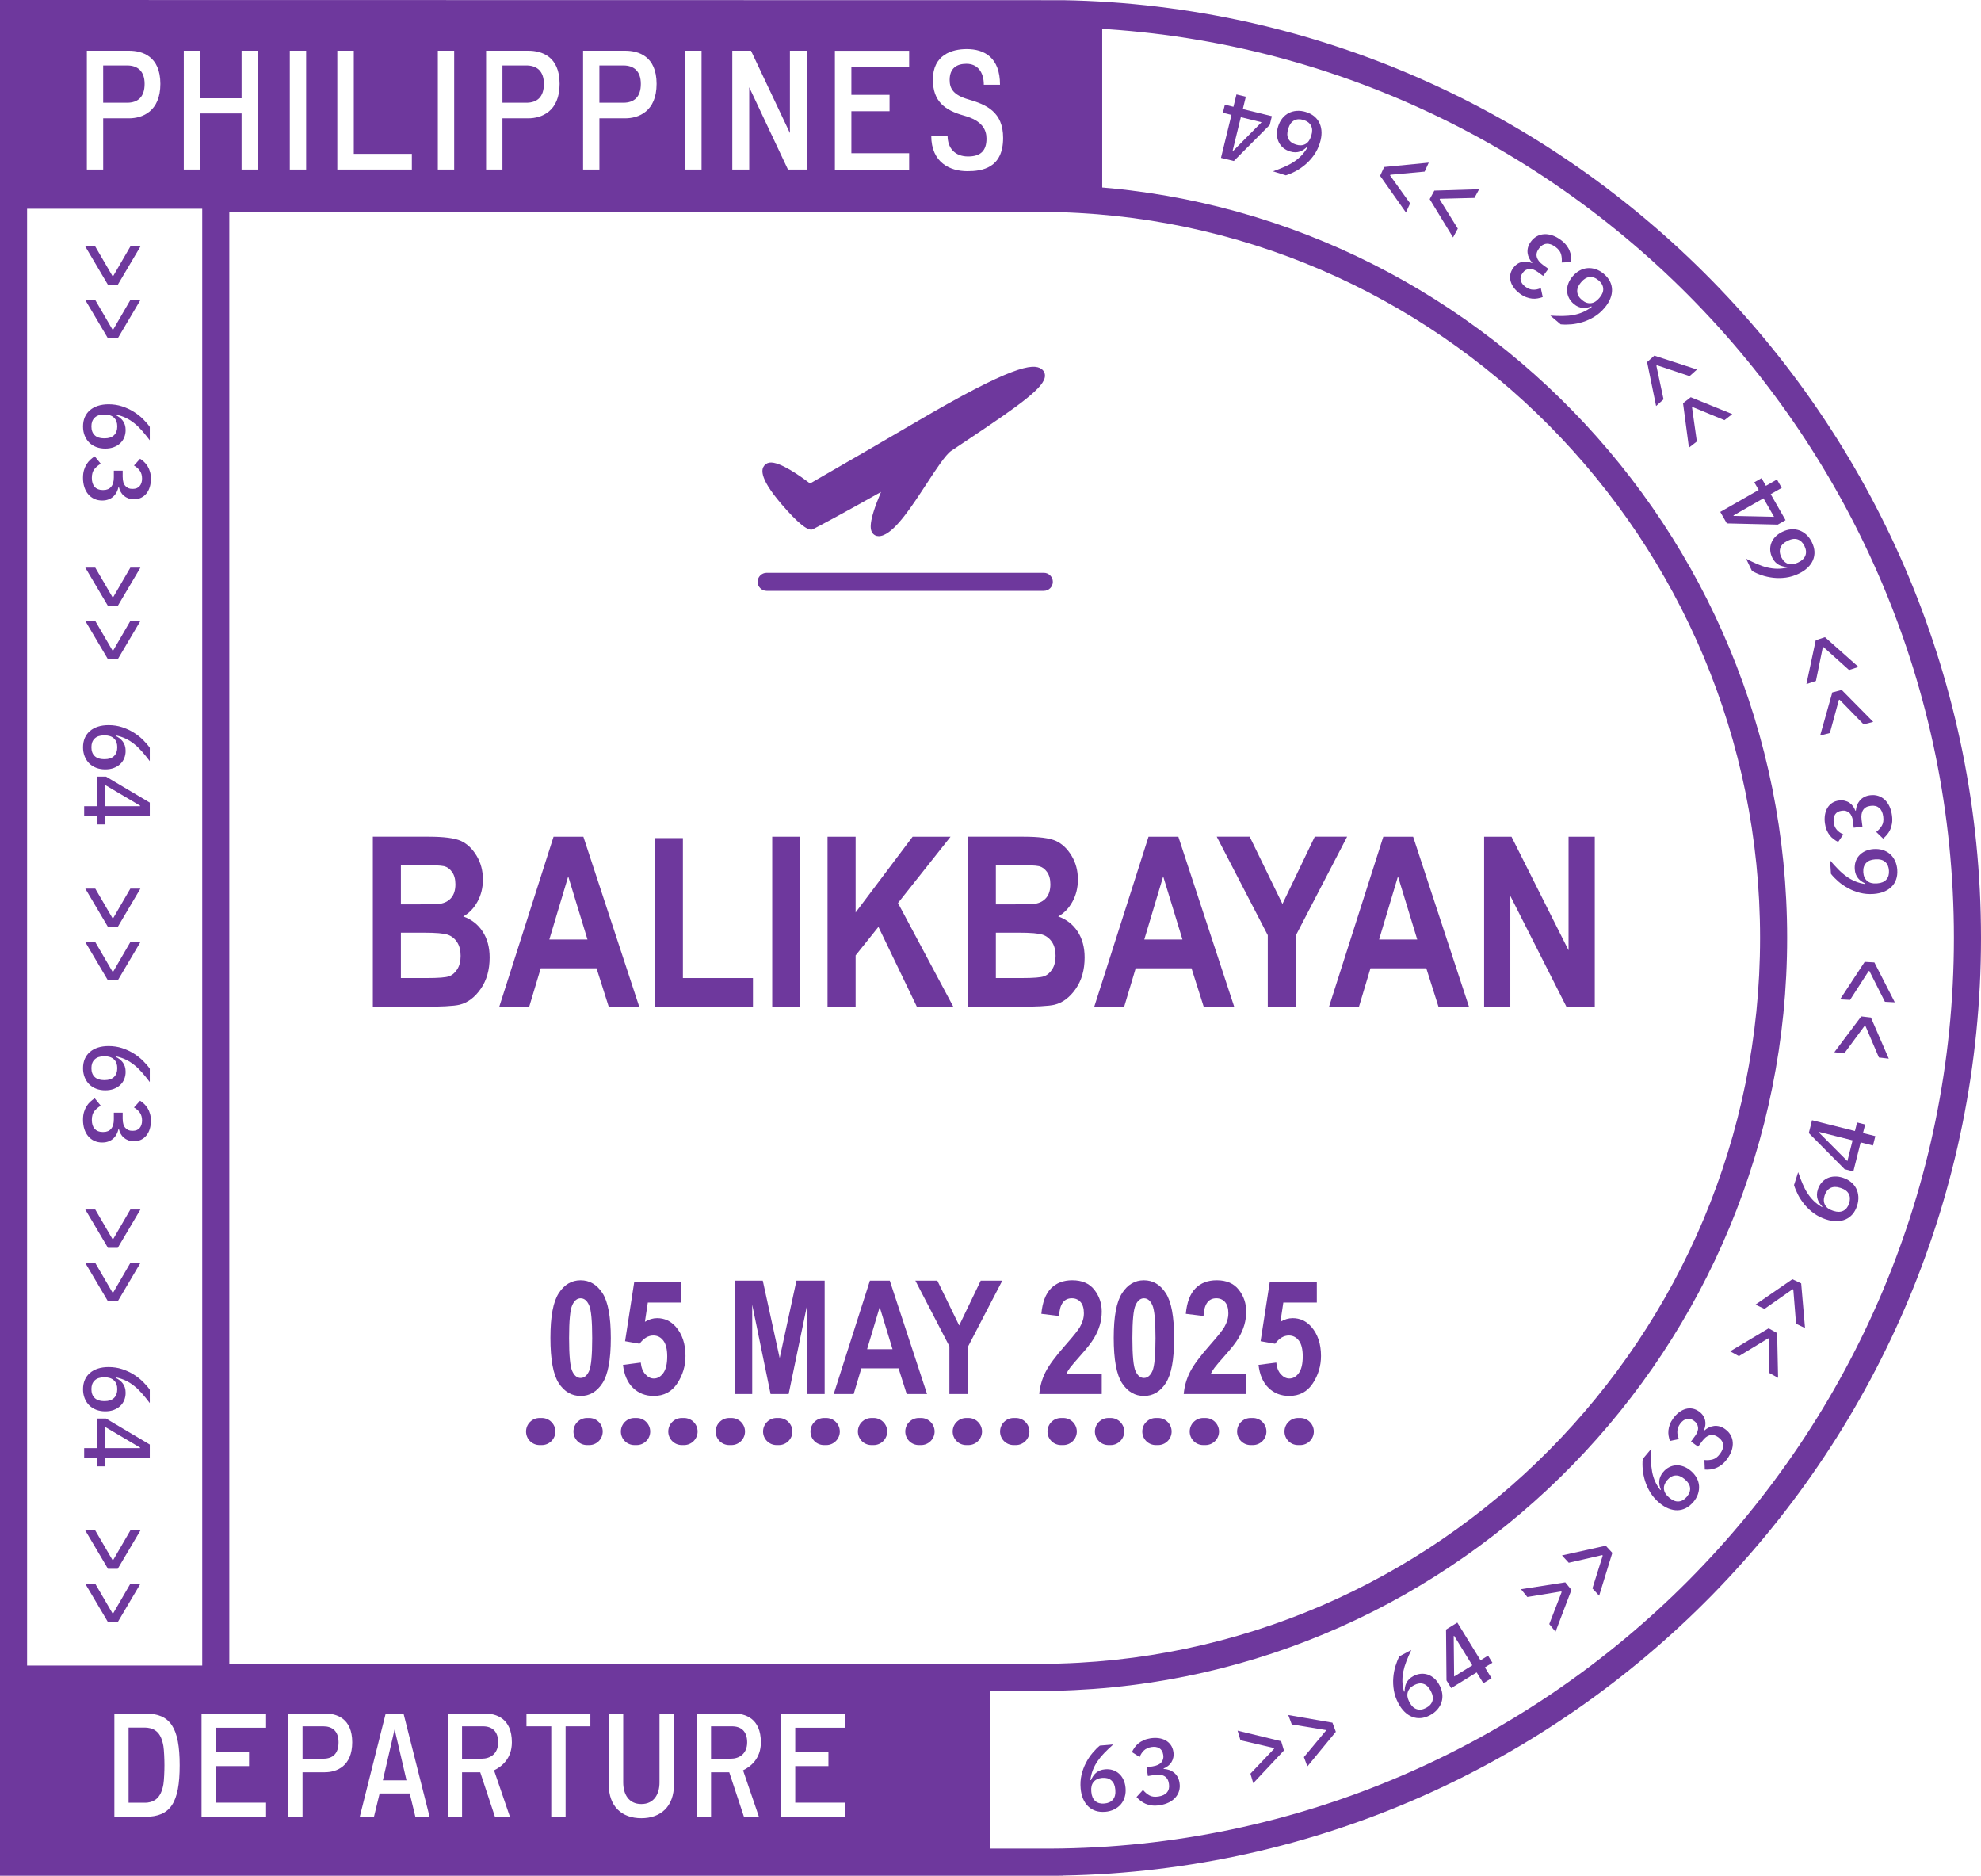 <?xml version="1.0" encoding="UTF-8"?>
<svg id="Layer_2" data-name="Layer 2" xmlns="http://www.w3.org/2000/svg" viewBox="0 0 1156.2 1094.54">
  <defs>
    <style>
      .cls-1 {
        fill: #6e389d;
      }
    </style>
  </defs>
  <g id="Layer_1-2" data-name="Layer 1">
    <path class="cls-1" d="M217.59,488.24h32.6c8.9,0,15.16.81,18.78,2.44,3.61,1.63,6.66,4.49,9.15,8.6,2.49,4.11,3.73,8.75,3.73,13.95,0,4.79-1.07,9.1-3.2,12.96-2.13,3.86-4.89,6.72-8.29,8.56,4.82,1.72,8.6,4.65,11.33,8.81,2.72,4.15,4.09,9.21,4.09,15.17,0,7.22-1.74,13.32-5.21,18.31-3.48,4.99-7.58,8.07-12.32,9.24-3.3.81-10.95,1.22-22.95,1.22h-27.69v-99.25h-.02ZM233.98,504.76v22.95h10.83c6.5,0,10.52-.11,12.05-.34,2.8-.45,4.99-1.63,6.57-3.55s2.37-4.52,2.37-7.82c0-2.93-.64-5.32-1.93-7.14s-2.84-2.96-4.67-3.42c-1.83-.45-7.08-.68-15.74-.68h-9.48ZM233.98,544.23v26.47h15.26c6.69,0,10.99-.34,12.89-1.04,1.9-.7,3.49-2.07,4.78-4.12,1.29-2.05,1.93-4.65,1.93-7.8s-.69-5.91-2.07-8-3.21-3.54-5.49-4.32c-2.28-.79-6.96-1.18-14.01-1.18h-13.3,0Z"/>
    <path class="cls-1" d="M373.11,587.5h-17.81l-7.13-22.48h-32.58l-6.73,22.48h-17.47l31.69-99.25h17.4l32.62,99.25h0ZM342.88,548.22l-11.24-36.83-11.03,36.83h22.27Z"/>
    <path class="cls-1" d="M382.18,587.5v-98.44h16.39v81.65h40.89v16.79h-57.28Z"/>
    <path class="cls-1" d="M450.7,587.5v-99.25h16.38v99.25h-16.38Z"/>
    <path class="cls-1" d="M482.99,587.5v-99.25h16.39v44.19l33.27-44.19h22.14l-30.69,38.68,32.32,60.57h-21.27l-22.45-46.65-13.32,16.65v29.99h-16.39Z"/>
    <path class="cls-1" d="M564.85,488.24h32.6c8.9,0,15.16.81,18.78,2.44,3.61,1.63,6.66,4.49,9.15,8.6,2.49,4.11,3.73,8.75,3.73,13.95,0,4.79-1.07,9.1-3.2,12.96-2.13,3.86-4.89,6.72-8.29,8.56,4.82,1.72,8.6,4.65,11.33,8.81,2.72,4.15,4.09,9.21,4.09,15.17,0,7.22-1.74,13.32-5.21,18.31-3.48,4.99-7.58,8.07-12.32,9.24-3.3.81-10.95,1.22-22.95,1.22h-27.69v-99.25h-.02ZM581.23,504.76v22.95h10.83c6.5,0,10.52-.11,12.05-.34,2.8-.45,4.99-1.63,6.57-3.55s2.37-4.52,2.37-7.82c0-2.93-.64-5.32-1.93-7.14s-2.84-2.96-4.67-3.42c-1.83-.45-7.08-.68-15.74-.68h-9.48ZM581.23,544.23v26.47h15.26c6.69,0,10.99-.34,12.89-1.04,1.9-.7,3.49-2.07,4.78-4.12,1.29-2.05,1.93-4.65,1.93-7.8s-.69-5.91-2.07-8-3.21-3.54-5.49-4.32c-2.28-.79-6.96-1.18-14.01-1.18h-13.3,0Z"/>
    <path class="cls-1" d="M720.36,587.5h-17.81l-7.13-22.48h-32.58l-6.73,22.48h-17.47l31.69-99.25h17.4l32.62,99.25h.01ZM690.13,548.22l-11.24-36.83-11.03,36.83h22.27Z"/>
    <path class="cls-1" d="M739.93,587.5v-41.79l-29.79-57.47h19.23l19.12,39.25,18.86-39.25h18.89l-29.93,57.6v41.65h-16.38,0Z"/>
    <path class="cls-1" d="M857.39,587.5h-17.81l-7.13-22.48h-32.58l-6.73,22.48h-17.47l31.69-99.25h17.4l32.62,99.25h.01ZM827.16,548.22l-11.24-36.83-11.02,36.83h22.26Z"/>
    <path class="cls-1" d="M866.2,587.5v-99.25h15.97l33.31,66.28v-66.28h15.3v99.25h-16.52l-32.77-64.72v64.72h-15.3.01Z"/>
    <path class="cls-1" d="M363.79,38.19h-13.96v21.76h13.96c6.33,0,10.23-3.38,10.23-11.01s-4.25-10.75-10.23-10.75Z"/>
    <path class="cls-1" d="M307.2,38.19h-13.95v21.76h13.95c6.33,0,10.23-3.38,10.23-11.01s-4.25-10.75-10.23-10.75Z"/>
    <path class="cls-1" d="M.82,7.19v109.18h3.86v5.44h129.71v-5.44h508.91V7.19H.82ZM75.3,69.04h-15.08v29.9h-9.53V29.6h24.62c7.63,0,18.29,3.12,18.29,19.33s-10.66,20.11-18.29,20.11h-.01ZM150.53,98.95h-9.54v-32.77h-24.18v32.77h-9.54V29.61h9.54v27.74h24.18v-27.74h9.54v69.34ZM178.68,98.95h-9.54V29.61h9.54v69.34ZM240.39,98.95h-43.52V29.61h9.62v60.16h33.89v9.19h.01ZM265.08,98.95h-9.54V29.61h9.54v69.34ZM308.33,69.04h-15.08v29.9h-9.54V29.6h24.62c7.63,0,18.29,3.12,18.29,19.33s-10.66,20.11-18.29,20.11h0ZM364.92,69.04h-15.08v29.9h-9.53V29.6h24.62c7.63,0,18.29,3.12,18.29,19.33s-10.66,20.11-18.29,20.11h0ZM409.46,98.95h-9.54V29.61h9.54v69.34ZM470.82,98.95h-10.92l-22.62-48.02v48.02h-9.88V29.61h10.92l22.71,48.02V29.61h9.8v69.34h-.01ZM530.62,39.14h-33.72v16.21h22.28v9.54h-22.28v24.53h33.72v9.54h-43.34V29.62h43.34v9.54-.02ZM564.58,99.9c-9.8,0-21.06-4.77-21.06-20.72h9.53c0,7.37,4.42,12.13,11.96,12.13s10.75-3.55,10.75-10.4c0-5.2-2.43-10.49-13.09-13.44-11.27-3.12-18.2-8.32-18.2-21.06,0-14.39,11.1-17.77,19.76-17.77,10.23,0,19.42,4.86,19.42,20.8h-9.45c0-7.37-3.64-12.22-10.14-12.22-5.64,0-9.8,2.51-9.8,9.45,0,5.12,2.25,8.84,11.01,11.36,10.49,3.04,20.2,7.28,20.2,22.45,0,17.59-12.22,19.42-20.89,19.42Z"/>
    <path class="cls-1" d="M74.17,38.19h-13.96v21.76h13.96c6.33,0,10.23-3.38,10.23-11.01s-4.25-10.75-10.23-10.75Z"/>
    <path class="cls-1" d="M188.7,1007.34h-12.13v18.91h12.13c5.5,0,8.89-2.94,8.89-9.57s-3.69-9.34-8.89-9.34h0Z"/>
    <path class="cls-1" d="M5.46,971.89v109.34h572.64v-109.34H5.46ZM84.83,1060.16h-18.08v-60.28h18.08c14.69,0,20.04,8.37,20.04,30.21s-5.35,30.06-20.04,30.06h0ZM155.3,1008.17h-29.31v14.09h19.37v8.29h-19.37v21.33h29.31v8.29h-37.67v-60.28h37.67v8.29h0ZM189.68,1034.16h-13.11v25.99h-8.29v-60.28h21.4c6.63,0,15.9,2.72,15.9,16.8s-9.27,17.48-15.9,17.48h0ZM242.44,1060.16l-3.31-13.64h-17.56l-3.31,13.64h-8.29l15.14-60.28h10.4l15.22,60.28h-8.29ZM297.62,1060.16h-8.74l-8.59-25.99h-10.62v25.99h-8.29v-60.28h21.55c6.55,0,15.82,2.72,15.82,16.8,0,9.72-6.18,14.32-10.4,16.35l9.27,27.13ZM344.58,1007.34h-14.47v52.82h-8.37v-52.82h-14.47v-7.46h37.3v7.46h0ZM393.35,1041.32c0,12.81-7.69,19.66-19.06,19.66s-18.99-6.85-18.99-19.66v-41.44h8.44v40.24c0,6.71,3.09,12.58,10.55,12.58s10.62-5.8,10.62-12.58v-40.24h8.44v41.44ZM442.95,1060.16h-8.74l-8.59-25.99h-10.62v25.99h-8.29v-60.28h21.55c6.55,0,15.82,2.72,15.82,16.8,0,9.72-6.18,14.32-10.4,16.35l9.27,27.13ZM493.45,1008.17h-29.31v14.09h19.37v8.29h-19.37v21.33h29.31v8.29h-37.67v-60.28h37.67v8.29h0Z"/>
    <path class="cls-1" d="M281.87,1007.34h-12.21v18.91h11.6c4.52,0,9.49-2.56,9.49-9.57,0-6.55-3.62-9.34-8.89-9.34h.01Z"/>
    <polygon class="cls-1" points="223.46 1038.84 237.24 1038.84 230.32 1009.08 223.46 1038.84"/>
    <path class="cls-1" d="M91.23,1010.2c-2.26-1.81-5.05-2.11-6.4-2.11h-9.79v43.85h9.79c1.36,0,4.07-.3,6.33-2.11,2.18-1.73,3.54-4.74,4.22-8.74.38-2.34.6-7.61.6-11.07s-.23-8.74-.6-11.07c-.68-3.99-1.96-7.01-4.15-8.74h0Z"/>
    <path class="cls-1" d="M427.2,1007.34h-12.21v18.91h11.6c4.52,0,9.49-2.56,9.49-9.57,0-6.55-3.62-9.34-8.89-9.34h.01Z"/>
    <path class="cls-1" d="M612.68,1094.54H0V0l620.58.11c296.06,5.36,535.62,249.18,535.62,547.16s-239.56,541.79-535.62,547.16v.08l-7.9.03h0ZM15.81,1078.73l596.84-.03c291-1.1,527.74-239.5,527.74-531.43S903.64,16.94,612.65,15.84l-7.52-.03H15.81v1062.92Z"/>
    <path class="cls-1" d="M645.06,1057.23c-2.06.18-3.92,0-5.59-.55-1.67-.55-3.12-1.42-4.35-2.6-1.23-1.19-2.22-2.66-2.98-4.42s-1.23-3.78-1.43-6.07c-.24-2.75-.07-5.38.51-7.88.59-2.5,1.44-4.82,2.55-6.96,1.11-2.15,2.38-4.08,3.82-5.79,1.43-1.71,2.87-3.16,4.31-4.35l7.86-.69c-1.96,1.74-3.71,3.42-5.26,5.01-1.55,1.6-2.87,3.22-3.98,4.85s-2,3.33-2.69,5.09-1.17,3.69-1.44,5.8l.38.07c.32-.79.71-1.55,1.17-2.26.47-.72,1.02-1.36,1.68-1.93.65-.57,1.42-1.04,2.3-1.41.88-.37,1.9-.61,3.05-.71,1.57-.14,3.04,0,4.42.43,1.37.43,2.6,1.11,3.67,2.06,1.07.95,1.94,2.12,2.61,3.53.67,1.4,1.09,3.01,1.25,4.82.17,1.88.02,3.64-.46,5.27-.47,1.63-1.23,3.06-2.26,4.28s-2.33,2.22-3.88,3-3.3,1.25-5.26,1.43v-.02ZM644.58,1052.4c2.24-.2,3.91-.98,5.02-2.34s1.56-3.19,1.36-5.48l-.05-.55c-.2-2.3-.97-4.01-2.31-5.16s-3.12-1.62-5.35-1.43c-2.2.2-3.85.98-4.97,2.34s-1.56,3.19-1.36,5.48l.05.55c.2,2.3.97,4.01,2.31,5.16,1.33,1.15,3.1,1.62,5.3,1.43Z"/>
    <path class="cls-1" d="M672.93,1030.68c2.32-.37,3.96-1.15,4.93-2.35.96-1.2,1.33-2.58,1.08-4.12l-.06-.38c-.27-1.73-1.02-2.96-2.26-3.71s-2.77-.97-4.61-.68c-1.77.28-3.2.93-4.3,1.95-1.1,1.02-1.95,2.32-2.56,3.88l-4.5-2.88c.42-.92.94-1.81,1.55-2.68.61-.87,1.34-1.66,2.18-2.36.85-.7,1.85-1.32,3.01-1.85s2.5-.92,4.02-1.16c1.7-.26,3.31-.29,4.83-.09,1.52.21,2.88.64,4.09,1.32,1.21.68,2.2,1.57,2.98,2.69.78,1.11,1.28,2.42,1.52,3.93.19,1.18.17,2.3-.04,3.32-.21,1.03-.58,1.96-1.1,2.8-.53.84-1.19,1.56-1.98,2.16s-1.66,1.09-2.59,1.46l.04.27c1.07.06,2.12.25,3.13.59,1.01.33,1.94.83,2.79,1.49s1.56,1.49,2.15,2.48c.58,1,.98,2.18,1.19,3.55.26,1.65.19,3.2-.23,4.65s-1.12,2.75-2.13,3.9-2.28,2.12-3.83,2.89-3.32,1.32-5.33,1.64c-1.7.26-3.22.31-4.58.14s-2.59-.5-3.69-.97-2.09-1.05-2.96-1.75c-.87-.69-1.65-1.43-2.34-2.2l3.77-4.13c1.14,1.37,2.4,2.43,3.77,3.2,1.38.76,3.14.97,5.29.63,2.28-.36,3.95-1.18,4.99-2.47,1.04-1.29,1.41-2.9,1.1-4.84l-.07-.43c-.3-1.94-1.17-3.32-2.59-4.15-1.43-.83-3.33-1.05-5.72-.68l-3.9.61-.8-5.07,3.74-.59h.02Z"/>
    <path class="cls-1" d="M729.8,1034.97l13.83-14.54-.13-.42-19.52-4.55-1.67-5.59,25.43,6.15,1.62,5.44-17.91,19.06-1.65-5.55h0Z"/>
    <path class="cls-1" d="M761.01,1025.33l12.84-15.43-.15-.41-19.77-3.25-2.04-5.48,25.78,4.46,1.98,5.32-16.61,20.21-2.02-5.42h0Z"/>
    <path class="cls-1" d="M834.64,1000.87c-1.83.97-3.62,1.52-5.37,1.67s-3.42-.09-5.02-.71c-1.6-.61-3.08-1.59-4.46-2.92-1.38-1.33-2.6-3.01-3.67-5.03-1.3-2.44-2.16-4.93-2.59-7.46-.43-2.53-.55-5-.35-7.41.19-2.41.61-4.68,1.27-6.82s1.42-4.03,2.28-5.69l6.97-3.69c-1.13,2.37-2.09,4.59-2.9,6.66-.8,2.07-1.4,4.08-1.79,6.01s-.55,3.84-.5,5.73.36,3.86.93,5.9l.38-.08c-.02-.85.05-1.7.2-2.54.15-.84.41-1.65.8-2.43.38-.78.91-1.51,1.57-2.19s1.51-1.3,2.54-1.84c1.39-.74,2.8-1.17,4.24-1.32,1.43-.14,2.83.02,4.18.47,1.35.46,2.61,1.2,3.77,2.23s2.17,2.35,3.02,3.96c.89,1.67,1.43,3.35,1.63,5.04.2,1.68.06,3.29-.42,4.82-.48,1.53-1.28,2.95-2.41,4.27s-2.56,2.44-4.29,3.36h-.01ZM832.32,996.61c1.98-1.05,3.22-2.42,3.72-4.11s.2-3.55-.87-5.58l-.26-.48c-1.08-2.03-2.45-3.32-4.13-3.86-1.67-.54-3.5-.28-5.49.77-1.95,1.03-3.18,2.39-3.67,4.08s-.2,3.55.87,5.58l.26.48c1.08,2.03,2.45,3.32,4.13,3.86s3.48.29,5.44-.74h0Z"/>
    <path class="cls-1" d="M865.75,982.21l-3.9-6.32-14.86,9.16-2.75-4.46-.27-29.71,6.58-4.06,13.54,21.99,4.39-2.7,2.55,4.14-4.39,2.7,3.9,6.32-4.79,2.95h0ZM848.69,978.29l10.61-6.54-10.59-17.2-.27.16.25,23.57h0Z"/>
    <path class="cls-1" d="M904.22,947.7l7.23-18.72-.27-.34-19.78,3.24-3.68-4.54,25.85-4.01,3.58,4.41-9.28,24.45-3.64-4.49h0Z"/>
    <path class="cls-1" d="M929.4,926.88l6.02-19.14-.29-.32-19.53,4.49-3.96-4.29,25.54-5.66,3.85,4.17-7.7,25-3.92-4.26h-.01Z"/>
    <path class="cls-1" d="M988.26,876.48c-1.33,1.59-2.78,2.77-4.34,3.56-1.56.79-3.21,1.2-4.91,1.23-1.71.03-3.45-.31-5.23-1.02-1.78-.72-3.54-1.81-5.3-3.28-2.12-1.78-3.85-3.76-5.2-5.94-1.35-2.18-2.39-4.43-3.11-6.73s-1.19-4.57-1.39-6.79c-.2-2.23-.21-4.27-.02-6.13l5.07-6.05c-.15,2.62-.22,5.04-.18,7.27.03,2.22.24,4.3.61,6.24.37,1.93.93,3.77,1.69,5.5.76,1.73,1.78,3.44,3.08,5.12l.32-.21c-.33-.79-.59-1.6-.77-2.43-.17-.83-.24-1.68-.17-2.55.06-.86.27-1.73.63-2.62.37-.89.92-1.77,1.66-2.66,1.01-1.21,2.16-2.15,3.43-2.81,1.27-.67,2.62-1.05,4.05-1.13,1.43-.09,2.87.13,4.33.65,1.47.52,2.89,1.36,4.29,2.54,1.45,1.21,2.58,2.57,3.4,4.06s1.3,3.03,1.43,4.63-.08,3.22-.62,4.86c-.55,1.65-1.46,3.22-2.72,4.72l-.03-.03ZM984.51,873.4c1.44-1.72,2.08-3.45,1.9-5.2-.17-1.75-1.15-3.37-2.91-4.84l-.42-.36c-1.76-1.48-3.52-2.15-5.27-2.02s-3.35,1.05-4.79,2.77c-1.42,1.69-2.04,3.41-1.87,5.16.18,1.75,1.15,3.37,2.91,4.84l.42.36c1.77,1.48,3.52,2.15,5.27,2.02s3.34-1.04,4.76-2.73h0Z"/>
    <path class="cls-1" d="M989.2,838.1c1.39-1.89,2.01-3.6,1.85-5.14-.16-1.53-.87-2.76-2.13-3.69l-.31-.23c-1.4-1.03-2.81-1.38-4.21-1.04-1.4.34-2.65,1.26-3.75,2.75-1.06,1.44-1.62,2.91-1.68,4.41-.07,1.5.24,3.02.92,4.56l-5.23,1.12c-.34-.95-.6-1.95-.78-2.99s-.22-2.12-.11-3.21.39-2.24.83-3.44,1.13-2.41,2.04-3.65c1.02-1.38,2.14-2.54,3.36-3.46,1.22-.93,2.51-1.57,3.84-1.95s2.67-.43,4-.19c1.34.24,2.62.82,3.85,1.72.97.71,1.74,1.5,2.32,2.38.57.88.97,1.8,1.18,2.76.22.97.26,1.94.12,2.93s-.41,1.94-.82,2.86l.22.16c.8-.72,1.68-1.31,2.63-1.79.96-.47,1.97-.77,3.03-.9,1.07-.13,2.16-.04,3.27.25,1.12.3,2.23.86,3.34,1.68,1.35.99,2.39,2.15,3.11,3.46s1.14,2.74,1.23,4.27c.1,1.53-.13,3.11-.68,4.75-.56,1.64-1.43,3.28-2.63,4.92-1.02,1.38-2.07,2.49-3.16,3.32s-2.19,1.47-3.3,1.91c-1.11.44-2.22.73-3.33.85s-2.18.15-3.22.08l-.23-5.58c1.77.17,3.42.04,4.93-.39s2.91-1.52,4.2-3.27c1.37-1.86,1.97-3.62,1.8-5.26-.16-1.65-1.04-3.05-2.62-4.21l-.35-.26c-1.59-1.16-3.17-1.54-4.77-1.12s-3.11,1.6-4.54,3.55l-2.34,3.18-4.14-3.04,2.24-3.05h.02Z"/>
    <path class="cls-1" d="M1032.72,801.22l-.31-20.07-.39-.21-17.12,10.41-5.11-2.83,22.46-13.41,4.97,2.75.56,26.15-5.06-2.8h0Z"/>
    <path class="cls-1" d="M1048.26,772.47l-1.6-20-.4-.19-16.42,11.5-5.28-2.5,21.55-14.83,5.14,2.42,2.24,26.06-5.23-2.47h0Z"/>
    <path class="cls-1" d="M1083.87,703.63c-.63,1.97-1.53,3.61-2.68,4.94-1.15,1.32-2.52,2.32-4.09,3-1.57.67-3.32,1.01-5.23,1.02s-3.96-.34-6.14-1.04c-2.63-.85-4.99-2.03-7.06-3.55-2.07-1.51-3.88-3.2-5.42-5.06-1.54-1.86-2.83-3.78-3.85-5.77s-1.8-3.88-2.33-5.67l2.42-7.51c.84,2.48,1.7,4.74,2.57,6.79s1.84,3.9,2.91,5.55c1.08,1.65,2.29,3.14,3.64,4.46s2.95,2.51,4.78,3.58l.22-.31c-.61-.6-1.15-1.26-1.64-1.97-.48-.71-.85-1.47-1.12-2.3-.27-.82-.41-1.71-.4-2.67,0-.96.18-1.99.54-3.09.48-1.5,1.19-2.8,2.12-3.9s2.04-1.96,3.32-2.58c1.29-.61,2.71-.96,4.26-1.03,1.55-.07,3.2.17,4.92.73,1.81.58,3.37,1.4,4.68,2.48s2.34,2.32,3.06,3.75c.73,1.43,1.15,3.01,1.26,4.74s-.13,3.53-.74,5.4h0ZM1079.23,702.19c.68-2.14.62-3.98-.21-5.53s-2.33-2.69-4.52-3.39l-.52-.17c-2.19-.71-4.07-.66-5.65.11-1.57.78-2.71,2.24-3.4,4.38-.68,2.1-.6,3.93.22,5.48.82,1.56,2.33,2.69,4.52,3.39l.52.17c2.19.71,4.08.67,5.65-.11s2.7-2.22,3.38-4.33h.01Z"/>
    <path class="cls-1" d="M1093.16,668.42l-7.2-1.81-4.26,16.93-5.08-1.28-20.92-21.1,1.88-7.49,25.04,6.3,1.26-5,4.71,1.18-1.26,5,7.2,1.81-1.37,5.45h0ZM1078.21,677.51l3.04-12.09-19.59-4.93-.08.31,16.62,16.71h0Z"/>
    <path class="cls-1" d="M1096.61,617.07l-7.88-18.46-.43-.05-11.91,16.12-5.8-.68,15.72-20.91,5.64.66,10.42,24-5.75-.68h0Z"/>
    <path class="cls-1" d="M1100.12,584.56l-9.04-17.92-.44-.02-10.86,16.84-5.83-.31,14.35-21.87,5.67.31,11.92,23.29-5.78-.31h0Z"/>
    <path class="cls-1" d="M1107.33,507.6c.14,2.07-.09,3.93-.67,5.58-.58,1.66-1.48,3.09-2.7,4.29s-2.71,2.17-4.48,2.88-3.81,1.15-6.1,1.3c-2.76.19-5.38-.05-7.87-.69s-4.79-1.54-6.91-2.7c-2.12-1.16-4.02-2.47-5.71-3.94-1.68-1.47-3.1-2.93-4.26-4.41l-.52-7.87c1.7,1.99,3.33,3.78,4.9,5.36,1.56,1.59,3.15,2.94,4.76,4.09,1.61,1.14,3.28,2.07,5.03,2.8s3.67,1.25,5.77,1.56l.08-.37c-.79-.33-1.53-.74-2.24-1.22s-1.34-1.05-1.89-1.72c-.56-.66-1.01-1.44-1.36-2.33s-.57-1.91-.64-3.07c-.1-1.57.07-3.04.52-4.41.46-1.36,1.17-2.57,2.14-3.62s2.16-1.89,3.58-2.53c1.42-.64,3.04-1.02,4.85-1.14,1.89-.12,3.64.07,5.26.57,1.62.51,3.03,1.3,4.24,2.36,1.2,1.06,2.17,2.38,2.91,3.94.75,1.56,1.18,3.33,1.31,5.29h0ZM1102.48,507.98c-.15-2.23-.9-3.93-2.23-5.06-1.34-1.14-3.16-1.64-5.45-1.48l-.55.04c-2.3.15-4.03.88-5.21,2.19-1.17,1.31-1.69,3.08-1.54,5.32.14,2.21.89,3.88,2.23,5.02s3.15,1.64,5.45,1.48l.55-.04c2.3-.15,4.03-.89,5.21-2.19,1.17-1.31,1.69-3.06,1.54-5.27h0Z"/>
    <path class="cls-1" d="M1081.49,479.27c-.3-2.33-1.03-3.99-2.21-5-1.17-1-2.53-1.4-4.09-1.2l-.38.05c-1.73.22-2.99.94-3.77,2.15s-1.05,2.74-.82,4.59c.23,1.77.83,3.22,1.82,4.35s2.26,2.02,3.81,2.67l-3.02,4.42c-.9-.45-1.78-.99-2.63-1.63-.85-.63-1.62-1.38-2.3-2.25s-1.27-1.89-1.77-3.06-.84-2.52-1.04-4.06c-.22-1.7-.2-3.31.05-4.83s.73-2.87,1.44-4.06c.71-1.18,1.64-2.15,2.77-2.9,1.14-.75,2.46-1.21,3.98-1.4,1.19-.15,2.3-.11,3.31.13,1.02.24,1.95.63,2.77,1.18.82.55,1.52,1.23,2.1,2.04s1.04,1.69,1.38,2.63l.27-.04c.09-1.07.31-2.1.68-3.11.37-1,.9-1.91,1.57-2.74.68-.83,1.53-1.52,2.54-2.07,1.01-.56,2.21-.92,3.58-1.09,1.66-.21,3.21-.09,4.64.36s2.71,1.2,3.83,2.24,2.05,2.34,2.78,3.91,1.22,3.36,1.48,5.38c.22,1.7.22,3.23,0,4.59-.21,1.35-.57,2.57-1.08,3.66-.5,1.09-1.11,2.06-1.83,2.91s-1.48,1.61-2.27,2.27l-4.02-3.89c1.4-1.1,2.5-2.33,3.3-3.68.8-1.36,1.06-3.11.79-5.27-.29-2.3-1.07-3.98-2.33-5.06s-2.86-1.49-4.81-1.25l-.43.06c-1.95.25-3.36,1.08-4.23,2.48-.87,1.4-1.15,3.3-.84,5.7l.5,3.91-5.09.65-.48-3.76.05.02Z"/>
    <path class="cls-1" d="M1087.69,422.67l-14.01-14.36-.42.11-5.28,19.33-5.66,1.46,7.1-25.18,5.5-1.42,18.38,18.62-5.6,1.44h0Z"/>
    <path class="cls-1" d="M1079.2,391l-14.92-13.42-.41.13-4.01,19.64-5.55,1.82,5.44-25.59,5.39-1.77,19.56,17.38-5.5,1.8h0Z"/>
    <path class="cls-1" d="M1057.53,316.47c.9,1.86,1.39,3.67,1.48,5.42.08,1.75-.22,3.42-.89,4.99s-1.7,3.03-3.08,4.35c-1.38,1.33-3.1,2.5-5.16,3.49-2.49,1.2-5.01,1.98-7.55,2.32s-5.02.37-7.42.09-4.66-.78-6.77-1.51c-2.12-.73-3.98-1.56-5.6-2.49l-3.44-7.1c2.33,1.21,4.51,2.25,6.55,3.13s4.02,1.55,5.94,2,3.82.69,5.71.71,3.86-.22,5.93-.71l-.06-.38c-.86-.01-1.7-.11-2.54-.29s-1.64-.47-2.4-.89c-.77-.41-1.48-.96-2.14-1.65s-1.25-1.56-1.75-2.6c-.68-1.42-1.08-2.85-1.16-4.29-.09-1.44.12-2.82.62-4.16s1.3-2.57,2.37-3.69c1.08-1.12,2.43-2.08,4.07-2.87,1.7-.83,3.4-1.31,5.09-1.45s3.29.06,4.81.59c1.51.53,2.91,1.39,4.18,2.56s2.34,2.64,3.2,4.41v.02ZM1053.18,318.63c-.98-2.02-2.3-3.3-3.97-3.86-1.67-.56-3.54-.33-5.61.67l-.49.24c-2.07,1-3.4,2.33-4,3.99-.6,1.65-.41,3.49.57,5.51.96,1.99,2.28,3.26,3.95,3.81s3.54.33,5.61-.67l.49-.24c2.07-1,3.41-2.33,4-3.99.6-1.65.42-3.47-.55-5.46h0Z"/>
    <path class="cls-1" d="M1039.9,284.68l-6.44,3.68,8.67,15.16-4.55,2.6-29.71-.7-3.84-6.71,22.42-12.82-2.56-4.47,4.22-2.41,2.56,4.47,6.44-3.69,2.79,4.89h0ZM1035.43,301.59l-6.19-10.82-17.53,10.03.15.27,23.56.51h0Z"/>
    <path class="cls-1" d="M1006.46,245.17l-18.56-7.65-.34.27,2.8,19.84-4.62,3.58-3.44-25.93,4.49-3.48,24.24,9.83-4.57,3.54h0Z"/>
    <path class="cls-1" d="M986.11,219.47l-19.05-6.33-.32.29,4.18,19.6-4.35,3.89-5.25-25.63,4.24-3.78,24.88,8.11-4.32,3.85h-.01Z"/>
    <path class="cls-1" d="M936.09,159.83c1.58,1.34,2.76,2.79,3.55,4.36.78,1.57,1.19,3.21,1.21,4.92.03,1.71-.32,3.45-1.04,5.23-.72,1.78-1.82,3.54-3.3,5.29-1.79,2.11-3.77,3.84-5.96,5.18-2.19,1.34-4.44,2.37-6.74,3.09-2.31.72-4.57,1.18-6.8,1.37-2.22.19-4.27.19-6.13,0l-6.02-5.09c2.61.16,5.04.23,7.26.21,2.22-.03,4.31-.22,6.24-.58,1.94-.36,3.77-.92,5.51-1.67,1.73-.75,3.44-1.77,5.13-3.06l-.21-.32c-.79.33-1.6.59-2.43.76-.84.17-1.69.23-2.55.17-.86-.06-1.74-.28-2.62-.65s-1.77-.92-2.65-1.67c-1.2-1.02-2.14-2.16-2.8-3.44s-1.03-2.63-1.12-4.05c-.08-1.43.14-2.87.67-4.33.52-1.46,1.37-2.89,2.55-4.28,1.22-1.44,2.58-2.57,4.07-3.39,1.49-.81,3.03-1.28,4.63-1.41s3.22.09,4.86.64c1.64.56,3.21,1.47,4.71,2.73h-.02ZM932.99,163.58c-1.71-1.45-3.45-2.09-5.2-1.92-1.75.17-3.37,1.13-4.85,2.89l-.36.42c-1.49,1.76-2.17,3.51-2.04,5.27s1.04,3.36,2.76,4.8c1.68,1.43,3.4,2.05,5.16,1.88,1.75-.17,3.37-1.13,4.85-2.89l.35-.42c1.49-1.76,2.17-3.51,2.04-5.27-.12-1.75-1.02-3.35-2.71-4.77h0Z"/>
    <path class="cls-1" d="M897.64,158.79c-1.89-1.39-3.61-2-5.14-1.84s-2.76.88-3.68,2.14l-.23.31c-1.03,1.41-1.37,2.81-1.03,4.21s1.27,2.65,2.76,3.75c1.44,1.06,2.91,1.62,4.41,1.68s3.02-.25,4.55-.92l1.13,5.22c-.95.34-1.94.61-2.99.79-1.04.18-2.12.22-3.21.12-1.1-.1-2.24-.38-3.44-.83-1.19-.45-2.41-1.12-3.66-2.04-1.38-1.02-2.54-2.13-3.47-3.36-.93-1.22-1.58-2.5-1.96-3.83-.37-1.33-.43-2.67-.2-4,.24-1.34.81-2.62,1.71-3.85.71-.97,1.5-1.74,2.38-2.32.87-.58,1.8-.97,2.76-1.19.96-.22,1.94-.26,2.92-.12.99.14,1.94.41,2.86.81l.16-.22c-.72-.8-1.32-1.67-1.79-2.63-.47-.95-.78-1.97-.91-3.03-.13-1.07-.05-2.16.24-3.27.3-1.11.85-2.23,1.67-3.35.99-1.35,2.14-2.39,3.45-3.12,1.32-.73,2.74-1.14,4.27-1.24s3.11.13,4.76.67,3.28,1.42,4.92,2.62c1.39,1.02,2.5,2.07,3.33,3.15s1.47,2.18,1.91,3.3c.45,1.11.73,2.23.85,3.33.12,1.11.15,2.18.09,3.21l-5.58.24c.17-1.77.04-3.41-.4-4.93-.43-1.51-1.52-2.91-3.28-4.2-1.87-1.37-3.62-1.97-5.27-1.8s-3.05,1.05-4.21,2.63l-.26.35c-1.16,1.59-1.53,3.18-1.11,4.77s1.6,3.11,3.56,4.53l3.18,2.33-3.04,4.14-3.05-2.24.04.03Z"/>
    <path class="cls-1" d="M860.53,115.49l-20.06.5-.21.39,10.58,17.02-2.78,5.14-13.62-22.33,2.7-4.99,26.15-.81-2.76,5.09h0Z"/>
    <path class="cls-1" d="M831.47,100.15l-19.98,1.84-.18.4,11.69,16.28-2.43,5.31-15.08-21.37,2.36-5.16,26.03-2.55-2.41,5.26h0Z"/>
    <path class="cls-1" d="M762.22,65.37c1.98.61,3.63,1.49,4.97,2.63s2.35,2.49,3.04,4.06c.69,1.57,1.05,3.31,1.08,5.22.03,1.91-.3,3.97-.98,6.16-.82,2.64-1.98,5.01-3.47,7.1s-3.16,3.91-5,5.48c-1.84,1.56-3.75,2.86-5.73,3.91-1.98,1.05-3.86,1.84-5.64,2.39l-7.53-2.34c2.47-.87,4.73-1.75,6.77-2.65,2.04-.89,3.88-1.88,5.52-2.97s3.11-2.32,4.42-3.69c1.3-1.37,2.48-2.97,3.53-4.82l-.32-.21c-.59.62-1.24,1.17-1.95,1.65s-1.46.87-2.28,1.15c-.82.28-1.71.42-2.67.43-.96,0-1.99-.16-3.09-.5-1.51-.47-2.81-1.16-3.92-2.08-1.11-.92-1.98-2.01-2.61-3.3s-.99-2.7-1.08-4.25.14-3.2.68-4.94c.56-1.81,1.37-3.38,2.43-4.71,1.05-1.33,2.3-2.36,3.72-3.1,1.42-.74,3-1.18,4.73-1.3,1.73-.13,3.53.1,5.41.68h-.03ZM760.83,70.02c-2.14-.66-3.99-.58-5.53.26-1.55.84-2.66,2.36-3.34,4.56l-.16.52c-.68,2.2-.62,4.08.17,5.65s2.27,2.68,4.41,3.35c2.11.66,3.94.56,5.48-.28,1.55-.84,2.66-2.36,3.34-4.56l.16-.52c.68-2.2.63-4.08-.17-5.65s-2.25-2.68-4.36-3.33h0Z"/>
    <path class="cls-1" d="M727.12,56.44l-1.76,7.21,16.96,4.14-1.24,5.09-20.95,21.07-7.51-1.83,6.12-25.09-5.01-1.22,1.15-4.72,5.01,1.22,1.76-7.21,5.47,1.34h0ZM736.31,71.33l-12.11-2.96-4.79,19.62.31.07,16.59-16.74h0Z"/>
    <path class="cls-1" d="M608.12,986.72H118.03V107.82l497.99.12c236.19,5.15,427.04,200.59,427.04,439.33s-190.85,434.18-427.04,439.33v.1l-7.9.02h0ZM133.84,970.91l474.25-.02c231.13-.88,419.17-190.91,419.17-423.62S839.22,124.53,608.09,123.65l-5.41-.02H133.84v847.28Z"/>
    <path class="cls-1" d="M55.6,143.84l10.04,17.21h.44l9.99-17.21h5.87l-13.22,22.36h-5.71l-13.23-22.36h5.82Z"/>
    <path class="cls-1" d="M55.6,175.08l10.04,17.21h.44l9.99-17.21h5.87l-13.22,22.36h-5.71l-13.23-22.36h5.82Z"/>
    <path class="cls-1" d="M48.46,248.87c0-2.05.35-3.87,1.04-5.46.69-1.6,1.69-2.95,2.99-4.06s2.86-1.96,4.69-2.55c1.83-.59,3.9-.89,6.2-.89,2.78,0,5.4.4,7.85,1.2s4.7,1.84,6.75,3.12c2.05,1.28,3.87,2.7,5.46,4.26s2.92,3.1,3.98,4.63v7.8c-1.57-2.08-3.09-3.95-4.55-5.62-1.46-1.66-2.96-3.11-4.5-4.34s-3.15-2.26-4.86-3.09c-1.7-.83-3.59-1.47-5.68-1.92l-.11.37c.77.38,1.49.83,2.17,1.35s1.27,1.13,1.78,1.82.92,1.49,1.21,2.39c.29.9.44,1.92.44,3.07,0,1.56-.28,3-.82,4.32s-1.34,2.46-2.39,3.43c-1.04.97-2.3,1.72-3.76,2.26-1.46.54-3.11.81-4.94.81s-3.65-.3-5.24-.91-2.95-1.47-4.09-2.6c-1.13-1.13-2.02-2.49-2.66-4.08-.64-1.6-.96-3.36-.96-5.3h0ZM53.35,248.82c0,2.22.63,3.93,1.9,5.15,1.27,1.21,3.06,1.82,5.37,1.82h.55c2.31,0,4.1-.61,5.37-1.82s1.9-2.93,1.9-5.15-.63-3.88-1.9-5.1c-1.27-1.21-3.06-1.82-5.37-1.82h-.55c-2.31,0-4.1.6-5.37,1.82-1.27,1.21-1.9,2.91-1.9,5.1Z"/>
    <path class="cls-1" d="M71.62,278.41c0,2.32.52,4.05,1.56,5.17,1.04,1.13,2.35,1.69,3.92,1.69h.38c1.75,0,3.1-.55,4.03-1.64s1.4-2.56,1.4-4.39-.42-3.27-1.26-4.5-1.99-2.26-3.46-3.1l3.57-3.95c.84.55,1.65,1.19,2.42,1.92.77.73,1.44,1.56,2,2.5.57.94,1.02,2.01,1.37,3.22.35,1.21.52,2.58.52,4.11,0,1.7-.22,3.28-.66,4.73-.44,1.46-1.09,2.72-1.95,3.8-.86,1.07-1.9,1.9-3.13,2.49-1.22.59-2.61.89-4.14.89-1.21,0-2.31-.18-3.29-.55-.99-.37-1.86-.87-2.61-1.51s-1.36-1.4-1.84-2.26c-.48-.87-.82-1.79-1.04-2.76h-.28c-.22,1.04-.58,2.03-1.07,2.96-.49.93-1.13,1.77-1.92,2.5s-1.72,1.3-2.8,1.71c-1.08.42-2.31.63-3.7.63-1.68,0-3.21-.31-4.58-.94-1.37-.62-2.55-1.52-3.54-2.68-.99-1.16-1.75-2.56-2.28-4.18-.53-1.63-.8-3.45-.8-5.46,0-1.7.19-3.2.58-4.5s.9-2.45,1.54-3.46,1.37-1.88,2.19-2.62c.82-.75,1.68-1.4,2.55-1.95l3.51,4.32c-1.54.9-2.79,1.97-3.76,3.2s-1.45,2.92-1.45,5.07c0,2.29.56,4.04,1.67,5.25s2.66,1.82,4.64,1.82h.44c1.98,0,3.48-.63,4.53-1.9,1.04-1.27,1.56-3.1,1.56-5.49v-3.9h5.16v3.74l.02.02Z"/>
    <path class="cls-1" d="M55.6,331.22l10.04,17.21h.44l9.99-17.21h5.87l-13.22,22.36h-5.71l-13.23-22.36h5.82Z"/>
    <path class="cls-1" d="M55.6,362.34l10.04,17.21h.44l9.99-17.21h5.87l-13.22,22.36h-5.71l-13.23-22.36h5.82Z"/>
    <path class="cls-1" d="M48.46,436.08c0-2.04.35-3.86,1.04-5.46.69-1.59,1.69-2.94,2.99-4.06,1.3-1.11,2.86-1.96,4.69-2.55,1.83-.59,3.9-.88,6.2-.88,2.78,0,5.4.4,7.85,1.19,2.45.8,4.7,1.84,6.75,3.12,2.05,1.28,3.87,2.71,5.46,4.27s2.92,3.1,3.98,4.63v7.8c-1.57-2.08-3.09-3.95-4.55-5.61s-2.96-3.11-4.5-4.34c-1.54-1.24-3.15-2.26-4.86-3.1-1.7-.83-3.59-1.47-5.68-1.92l-.11.36c.77.38,1.49.83,2.17,1.35s1.27,1.13,1.78,1.82.92,1.49,1.21,2.39c.29.9.44,1.92.44,3.07,0,1.56-.28,3-.82,4.31s-1.34,2.46-2.39,3.43c-1.04.97-2.3,1.72-3.76,2.26-1.46.54-3.11.8-4.94.8s-3.65-.3-5.24-.91-2.95-1.47-4.09-2.6c-1.13-1.13-2.02-2.49-2.66-4.08-.64-1.6-.96-3.36-.96-5.31v.02ZM53.35,436.03c0,2.22.63,3.94,1.9,5.15s3.06,1.82,5.37,1.82h.55c2.31,0,4.1-.61,5.37-1.82s1.9-2.93,1.9-5.15-.63-3.88-1.9-5.09-3.06-1.82-5.37-1.82h-.55c-2.31,0-4.1.61-5.37,1.82s-1.9,2.91-1.9,5.09Z"/>
    <path class="cls-1" d="M49.12,470.43h7.46v-17.27h5.27l25.57,15.18v7.65h-25.95v5.09h-4.89v-5.09h-7.46v-5.56h0ZM61.47,458.11v12.33h20.3v-.31l-20.3-12.01h0Z"/>
    <path class="cls-1" d="M55.6,518.52l10.04,17.21h.44l9.99-17.21h5.87l-13.22,22.36h-5.71l-13.23-22.36h5.82Z"/>
    <path class="cls-1" d="M55.6,549.73l10.04,17.21h.44l9.99-17.21h5.87l-13.22,22.36h-5.71l-13.23-22.36h5.82Z"/>
    <path class="cls-1" d="M48.46,623.34c0-2.04.35-3.86,1.04-5.46.69-1.59,1.69-2.94,2.99-4.06,1.3-1.11,2.86-1.96,4.69-2.55,1.83-.59,3.9-.88,6.2-.88,2.78,0,5.4.4,7.85,1.19,2.45.8,4.7,1.84,6.75,3.12s3.87,2.71,5.46,4.27,2.92,3.1,3.98,4.63v7.8c-1.57-2.08-3.09-3.95-4.55-5.61s-2.96-3.11-4.5-4.34c-1.54-1.24-3.15-2.26-4.86-3.1-1.7-.83-3.59-1.47-5.68-1.92l-.11.36c.77.38,1.49.83,2.17,1.35s1.27,1.13,1.78,1.82.92,1.49,1.21,2.39c.29.9.44,1.92.44,3.07,0,1.56-.28,3-.82,4.31s-1.34,2.46-2.39,3.43c-1.04.97-2.3,1.72-3.76,2.26-1.46.54-3.11.8-4.94.8s-3.65-.3-5.24-.91-2.95-1.47-4.09-2.6c-1.13-1.13-2.02-2.49-2.66-4.08-.64-1.6-.96-3.36-.96-5.31v.02ZM53.35,623.29c0,2.22.63,3.94,1.9,5.15,1.27,1.21,3.06,1.82,5.37,1.82h.55c2.31,0,4.1-.61,5.37-1.82s1.9-2.93,1.9-5.15-.63-3.88-1.9-5.09-3.06-1.82-5.37-1.82h-.55c-2.31,0-4.1.61-5.37,1.82s-1.9,2.91-1.9,5.09Z"/>
    <path class="cls-1" d="M71.62,652.99c0,2.32.52,4.05,1.56,5.17,1.04,1.13,2.35,1.69,3.92,1.69h.38c1.75,0,3.1-.55,4.03-1.64.93-1.1,1.4-2.56,1.4-4.39s-.42-3.27-1.26-4.5-1.99-2.26-3.46-3.09l3.57-3.95c.84.55,1.65,1.19,2.42,1.92.77.73,1.44,1.56,2,2.5.57.93,1.02,2.01,1.37,3.22s.52,2.58.52,4.11c0,1.7-.22,3.28-.66,4.73s-1.09,2.72-1.95,3.79-1.9,1.91-3.13,2.5c-1.22.59-2.61.89-4.14.89-1.21,0-2.31-.18-3.29-.55-.99-.37-1.86-.87-2.61-1.51s-1.36-1.39-1.84-2.26c-.48-.86-.82-1.79-1.04-2.75h-.28c-.22,1.04-.58,2.03-1.07,2.96s-1.13,1.77-1.92,2.5-1.72,1.3-2.8,1.71c-1.08.42-2.31.62-3.7.62-1.68,0-3.21-.31-4.58-.93-1.37-.63-2.55-1.52-3.54-2.68s-1.75-2.56-2.28-4.18c-.53-1.63-.8-3.45-.8-5.46,0-1.7.19-3.2.58-4.5s.9-2.45,1.54-3.46,1.37-1.88,2.19-2.62,1.68-1.39,2.55-1.95l3.51,4.32c-1.54.9-2.79,1.97-3.76,3.2s-1.45,2.92-1.45,5.07c0,2.29.56,4.04,1.67,5.25,1.12,1.21,2.66,1.82,4.64,1.82h.44c1.98,0,3.48-.63,4.53-1.9,1.04-1.27,1.56-3.09,1.56-5.49v-3.9h5.16v3.74h.02Z"/>
    <path class="cls-1" d="M55.6,705.79l10.04,17.21h.44l9.99-17.21h5.87l-13.22,22.36h-5.71l-13.23-22.36h5.82Z"/>
    <path class="cls-1" d="M55.6,736.97l10.04,17.21h.44l9.99-17.21h5.87l-13.22,22.36h-5.71l-13.23-22.36h5.82Z"/>
    <path class="cls-1" d="M48.46,810.66c0-2.04.35-3.86,1.04-5.46.69-1.59,1.69-2.94,2.99-4.06,1.3-1.11,2.86-1.96,4.69-2.55,1.83-.59,3.9-.88,6.2-.88,2.78,0,5.4.4,7.85,1.19,2.45.8,4.7,1.84,6.75,3.12s3.87,2.71,5.46,4.27,2.92,3.1,3.98,4.63v7.8c-1.57-2.08-3.09-3.95-4.55-5.61s-2.96-3.11-4.5-4.34c-1.54-1.24-3.15-2.26-4.86-3.1-1.7-.83-3.59-1.47-5.68-1.92l-.11.36c.77.38,1.49.83,2.17,1.35s1.27,1.13,1.78,1.82.92,1.49,1.21,2.39c.29.9.44,1.92.44,3.07,0,1.56-.28,3-.82,4.31s-1.34,2.46-2.39,3.43c-1.04.97-2.3,1.72-3.76,2.26-1.46.54-3.11.8-4.94.8s-3.65-.3-5.24-.91-2.95-1.47-4.09-2.6c-1.13-1.13-2.02-2.49-2.66-4.08-.64-1.6-.96-3.36-.96-5.31v.02ZM53.35,810.61c0,2.22.63,3.94,1.9,5.15,1.27,1.21,3.06,1.82,5.37,1.82h.55c2.31,0,4.1-.61,5.37-1.82s1.9-2.93,1.9-5.15-.63-3.88-1.9-5.09-3.06-1.82-5.37-1.82h-.55c-2.31,0-4.1.61-5.37,1.82s-1.9,2.91-1.9,5.09Z"/>
    <path class="cls-1" d="M49.12,845.01h7.46v-17.27h5.27l25.57,15.18v7.65h-25.95v5.09h-4.89v-5.09h-7.46v-5.56h0ZM61.47,832.69v12.33h20.3v-.31l-20.3-12.01h0Z"/>
    <path class="cls-1" d="M55.6,893.06l10.04,17.21h.44l9.99-17.21h5.87l-13.22,22.36h-5.71l-13.23-22.36h5.82Z"/>
    <path class="cls-1" d="M55.6,924.17l10.04,17.21h.44l9.99-17.21h5.87l-13.22,22.36h-5.71l-13.23-22.36h5.82Z"/>
    <path class="cls-1" d="M606.27,217.42c-6.68-4.67-39.3,12.87-70.65,31.28-31.35,18.42-57.69,33.38-63.04,36.59,0,0-21.21-16.63-24.47-11.96-4.4,6.31,23.1,34.13,25.09,33.15,3.01-1.49,22.99-12.15,46.63-25.65-6.58,14.37-13.56,32.46-5.13,28.96,11.9-4.94,30.34-43.09,39-48.91,29.05-19.5,59.38-38.7,52.56-43.46h0Z"/>
    <path class="cls-1" d="M512.87,312.86c-1.64,0-2.67-.74-3.22-1.31-2.12-2.2-2.92-6.83,4.55-24.49-20.7,11.71-37.09,20.44-39.83,21.79-2.64,1.31-8.81-3.65-18.29-14.71-14.17-16.51-11.13-20.88-10.12-22.31.5-.72,1.46-1.63,3.16-1.89,5.9-.83,18.22,8.03,23.67,12.18,2.49-1.46,6.71-3.89,12.24-7.07,11.77-6.78,29.53-17.01,49.27-28.61,56.37-33.11,68.63-34.57,73.49-31.17h0c1.37.96,2.12,2.37,2.1,3.99-.07,6.67-14.05,16.69-45.95,37.97l-8.76,5.85c-3.26,2.19-8.96,10.92-14.48,19.36-8.56,13.1-17.42,26.66-24.98,29.79-1.1.46-2.04.63-2.85.63h0ZM525.64,274.48l-3.41,7.45c-8.25,18.02-8.9,23.83-8.78,25.53.08-.03.15-.06.25-.1,6.06-2.51,15.22-16.53,22.59-27.8,6.33-9.69,11.8-18.07,15.96-20.85l8.77-5.86c17.96-11.99,42.43-28.31,43.56-33.36-2.45-1.22-13.93-.02-67.61,31.51-19.76,11.6-37.52,21.84-49.31,28.63-6.9,3.97-11.74,6.76-13.71,7.94l-1.55.93-1.43-1.12c-8.58-6.73-17.95-12.23-20.73-12.25-.55,4.75,17.22,24.96,22.82,28.49,5.1-2.63,23.91-12.74,45.49-25.07l7.11-4.06h-.02Z"/>
    <path class="cls-1" d="M609.22,344.78h-161.77c-2.91,0-5.27-2.36-5.27-5.27s2.36-5.27,5.27-5.27h161.77c2.91,0,5.27,2.36,5.27,5.27s-2.36,5.27-5.27,5.27Z"/>
    <path class="cls-1" d="M338.86,747.06c5.26,0,9.52,2.51,12.77,7.51s4.87,13.76,4.87,26.27-1.62,21.22-4.87,26.23-7.49,7.51-12.73,7.51-9.52-2.48-12.77-7.44-4.88-13.77-4.88-26.43,1.63-21.13,4.88-26.14,7.49-7.51,12.73-7.51ZM338.88,757.58c-2.05,0-3.69,1.35-4.91,4.06-1.22,2.7-1.83,9.1-1.83,19.21s.61,16.5,1.83,19.19c1.22,2.69,2.86,4.03,4.91,4.03s3.73-1.35,4.94-4.06c1.21-2.71,1.81-9.09,1.81-19.16s-.6-16.5-1.81-19.21-2.85-4.06-4.94-4.06h0Z"/>
    <path class="cls-1" d="M363.6,796.44l10.38-1.35c.27,2.89,1.16,5.16,2.66,6.82,1.51,1.65,3.16,2.48,4.97,2.48,2.14,0,3.97-1.06,5.51-3.18,1.53-2.12,2.3-5.37,2.3-9.76,0-4.14-.76-7.2-2.28-9.19-1.52-1.98-3.46-2.97-5.81-2.97-2.98,0-5.67,1.61-8.05,4.83l-8.46-1.49,5.33-34.44h27.49v11.87h-19.55l-1.69,11.24c2.35-1.42,4.73-2.13,7.14-2.13,4.28,0,7.91,1.68,10.89,5.05,3.76,4.3,5.65,9.98,5.65,17.02,0,5.8-1.6,11.15-4.81,16.02-3.21,4.88-7.79,7.31-13.74,7.31-4.82,0-8.84-1.57-12.08-4.71s-5.18-7.62-5.84-13.43h0Z"/>
    <path class="cls-1" d="M428.81,813.45v-66.17h16.38l9.87,45.18,9.79-45.18h16.46v66.17h-10.2v-52.13l-10.82,52.13h-10.54l-10.73-52.13v52.13h-10.21Z"/>
    <path class="cls-1" d="M541.07,813.45h-11.88l-4.75-14.99h-21.72l-4.48,14.99h-11.65l21.13-66.17h11.6l21.75,66.17ZM520.92,787.28l-7.49-24.55-7.35,24.55h14.84,0Z"/>
    <path class="cls-1" d="M554.11,813.45v-27.86l-19.86-38.31h12.82l12.75,26.17,12.57-26.17h12.59l-19.95,38.4v27.77h-10.92Z"/>
    <path class="cls-1" d="M643.03,801.67v11.78h-36.47c.39-4.45,1.59-8.68,3.59-12.7s5.89-9.28,11.67-15.81c4.57-5.2,7.39-8.72,8.44-10.55,1.56-2.68,2.35-5.37,2.35-8.07,0-2.89-.65-5.06-1.94-6.54-1.29-1.47-3-2.21-5.1-2.21-4.61,0-7.09,3.44-7.45,10.33l-10.34-1.26c.63-6.74,2.51-11.69,5.62-14.85,3.12-3.16,7.26-4.74,12.44-4.74,5.69,0,9.98,1.85,12.86,5.55,2.89,3.7,4.33,7.94,4.33,12.72,0,2.7-.37,5.33-1.11,7.87s-1.87,5.09-3.41,7.67c-1.53,2.57-4.09,5.85-7.67,9.85-3.34,3.76-5.45,6.24-6.34,7.44s-1.6,2.38-2.14,3.52h20.67Z"/>
    <path class="cls-1" d="M667.63,747.06c5.26,0,9.52,2.51,12.77,7.51s4.87,13.76,4.87,26.27-1.62,21.22-4.87,26.23-7.49,7.51-12.73,7.51-9.52-2.48-12.77-7.44-4.88-13.77-4.88-26.43,1.63-21.13,4.88-26.14,7.49-7.51,12.73-7.51ZM667.65,757.58c-2.05,0-3.69,1.35-4.91,4.06-1.22,2.7-1.83,9.1-1.83,19.21s.61,16.5,1.83,19.19,2.86,4.03,4.91,4.03,3.73-1.35,4.94-4.06c1.21-2.71,1.81-9.09,1.81-19.16s-.6-16.5-1.81-19.21c-1.21-2.71-2.85-4.06-4.94-4.06h0Z"/>
    <path class="cls-1" d="M727.34,801.67v11.78h-36.47c.39-4.45,1.59-8.68,3.59-12.7s5.89-9.28,11.67-15.81c4.57-5.2,7.39-8.72,8.44-10.55,1.56-2.68,2.35-5.37,2.35-8.07,0-2.89-.65-5.06-1.94-6.54-1.29-1.47-3-2.21-5.1-2.21-4.61,0-7.09,3.44-7.45,10.33l-10.34-1.26c.63-6.74,2.51-11.69,5.62-14.85,3.12-3.16,7.26-4.74,12.44-4.74,5.69,0,9.98,1.85,12.86,5.55,2.89,3.7,4.33,7.94,4.33,12.72,0,2.7-.37,5.33-1.11,7.87s-1.87,5.09-3.41,7.67c-1.53,2.57-4.09,5.85-7.67,9.85-3.34,3.76-5.45,6.24-6.34,7.44s-1.6,2.38-2.14,3.52h20.67Z"/>
    <path class="cls-1" d="M734.52,796.44l10.38-1.35c.27,2.89,1.16,5.16,2.66,6.82,1.51,1.65,3.16,2.48,4.97,2.48,2.14,0,3.97-1.06,5.51-3.18,1.53-2.12,2.3-5.37,2.3-9.76,0-4.14-.76-7.2-2.28-9.19-1.52-1.98-3.46-2.97-5.81-2.97-2.98,0-5.67,1.61-8.05,4.83l-8.46-1.49,5.33-34.44h27.49v11.87h-19.55l-1.69,11.24c2.35-1.42,4.73-2.13,7.14-2.13,4.28,0,7.91,1.68,10.89,5.05,3.76,4.3,5.65,9.98,5.65,17.02,0,5.8-1.6,11.15-4.81,16.02-3.21,4.88-7.79,7.31-13.74,7.31-4.82,0-8.84-1.57-12.08-4.71-3.23-3.14-5.18-7.62-5.84-13.43h-.01Z"/>
    <path class="cls-1" d="M758.91,843.23h-1.32c-4.37,0-7.9-3.53-7.9-7.9s3.53-7.9,7.9-7.9h1.32c4.32,0,7.9,3.53,7.9,7.9s-3.59,7.9-7.9,7.9ZM731.24,843.23h-1.32c-4.37,0-7.9-3.53-7.9-7.9s3.53-7.9,7.9-7.9h1.32c4.32,0,7.9,3.53,7.9,7.9s-3.59,7.9-7.9,7.9ZM703.58,843.23h-1.32c-4.37,0-7.9-3.53-7.9-7.9s3.53-7.9,7.9-7.9h1.32c4.32,0,7.9,3.53,7.9,7.9s-3.59,7.9-7.9,7.9ZM675.91,843.23h-1.32c-4.37,0-7.9-3.53-7.9-7.9s3.53-7.9,7.9-7.9h1.32c4.32,0,7.9,3.53,7.9,7.9s-3.59,7.9-7.9,7.9ZM648.25,843.23h-1.32c-4.37,0-7.9-3.53-7.9-7.9s3.53-7.9,7.9-7.9h1.32c4.32,0,7.9,3.53,7.9,7.9s-3.59,7.9-7.9,7.9ZM620.58,843.23h-1.32c-4.37,0-7.9-3.53-7.9-7.9s3.53-7.9,7.9-7.9h1.32c4.32,0,7.9,3.53,7.9,7.9s-3.59,7.9-7.9,7.9ZM592.91,843.23h-1.32c-4.37,0-7.9-3.53-7.9-7.9s3.53-7.9,7.9-7.9h1.32c4.32,0,7.9,3.53,7.9,7.9s-3.59,7.9-7.9,7.9ZM565.25,843.23h-1.32c-4.37,0-7.9-3.53-7.9-7.9s3.53-7.9,7.9-7.9h1.32c4.32,0,7.9,3.53,7.9,7.9s-3.59,7.9-7.9,7.9ZM537.58,843.23h-1.32c-4.37,0-7.9-3.53-7.9-7.9s3.53-7.9,7.9-7.9h1.32c4.32,0,7.9,3.53,7.9,7.9s-3.59,7.9-7.9,7.9ZM509.92,843.23h-1.32c-4.37,0-7.9-3.53-7.9-7.9s3.53-7.9,7.9-7.9h1.32c4.32,0,7.9,3.53,7.9,7.9s-3.59,7.9-7.9,7.9ZM482.25,843.23h-1.32c-4.37,0-7.9-3.53-7.9-7.9s3.53-7.9,7.9-7.9h1.32c4.32,0,7.9,3.53,7.9,7.9s-3.59,7.9-7.9,7.9ZM454.58,843.23h-1.32c-4.37,0-7.9-3.53-7.9-7.9s3.53-7.9,7.9-7.9h1.32c4.32,0,7.9,3.53,7.9,7.9s-3.59,7.9-7.9,7.9ZM426.92,843.23h-1.32c-4.37,0-7.9-3.53-7.9-7.9s3.53-7.9,7.9-7.9h1.32c4.32,0,7.9,3.53,7.9,7.9s-3.59,7.9-7.9,7.9ZM399.25,843.23h-1.32c-4.37,0-7.9-3.53-7.9-7.9s3.53-7.9,7.9-7.9h1.32c4.32,0,7.9,3.53,7.9,7.9s-3.59,7.9-7.9,7.9ZM371.59,843.23h-1.32c-4.37,0-7.9-3.53-7.9-7.9s3.53-7.9,7.9-7.9h1.32c4.32,0,7.9,3.53,7.9,7.9s-3.59,7.9-7.9,7.9ZM343.92,843.23h-1.32c-4.37,0-7.9-3.53-7.9-7.9s3.53-7.9,7.9-7.9h1.32c4.32,0,7.85,3.53,7.85,7.9s-3.53,7.9-7.85,7.9ZM316.25,843.23h-1.32c-4.37,0-7.9-3.53-7.9-7.9s3.53-7.9,7.9-7.9h1.32c4.32,0,7.9,3.53,7.9,7.9s-3.59,7.9-7.9,7.9Z"/>
  </g>
</svg>